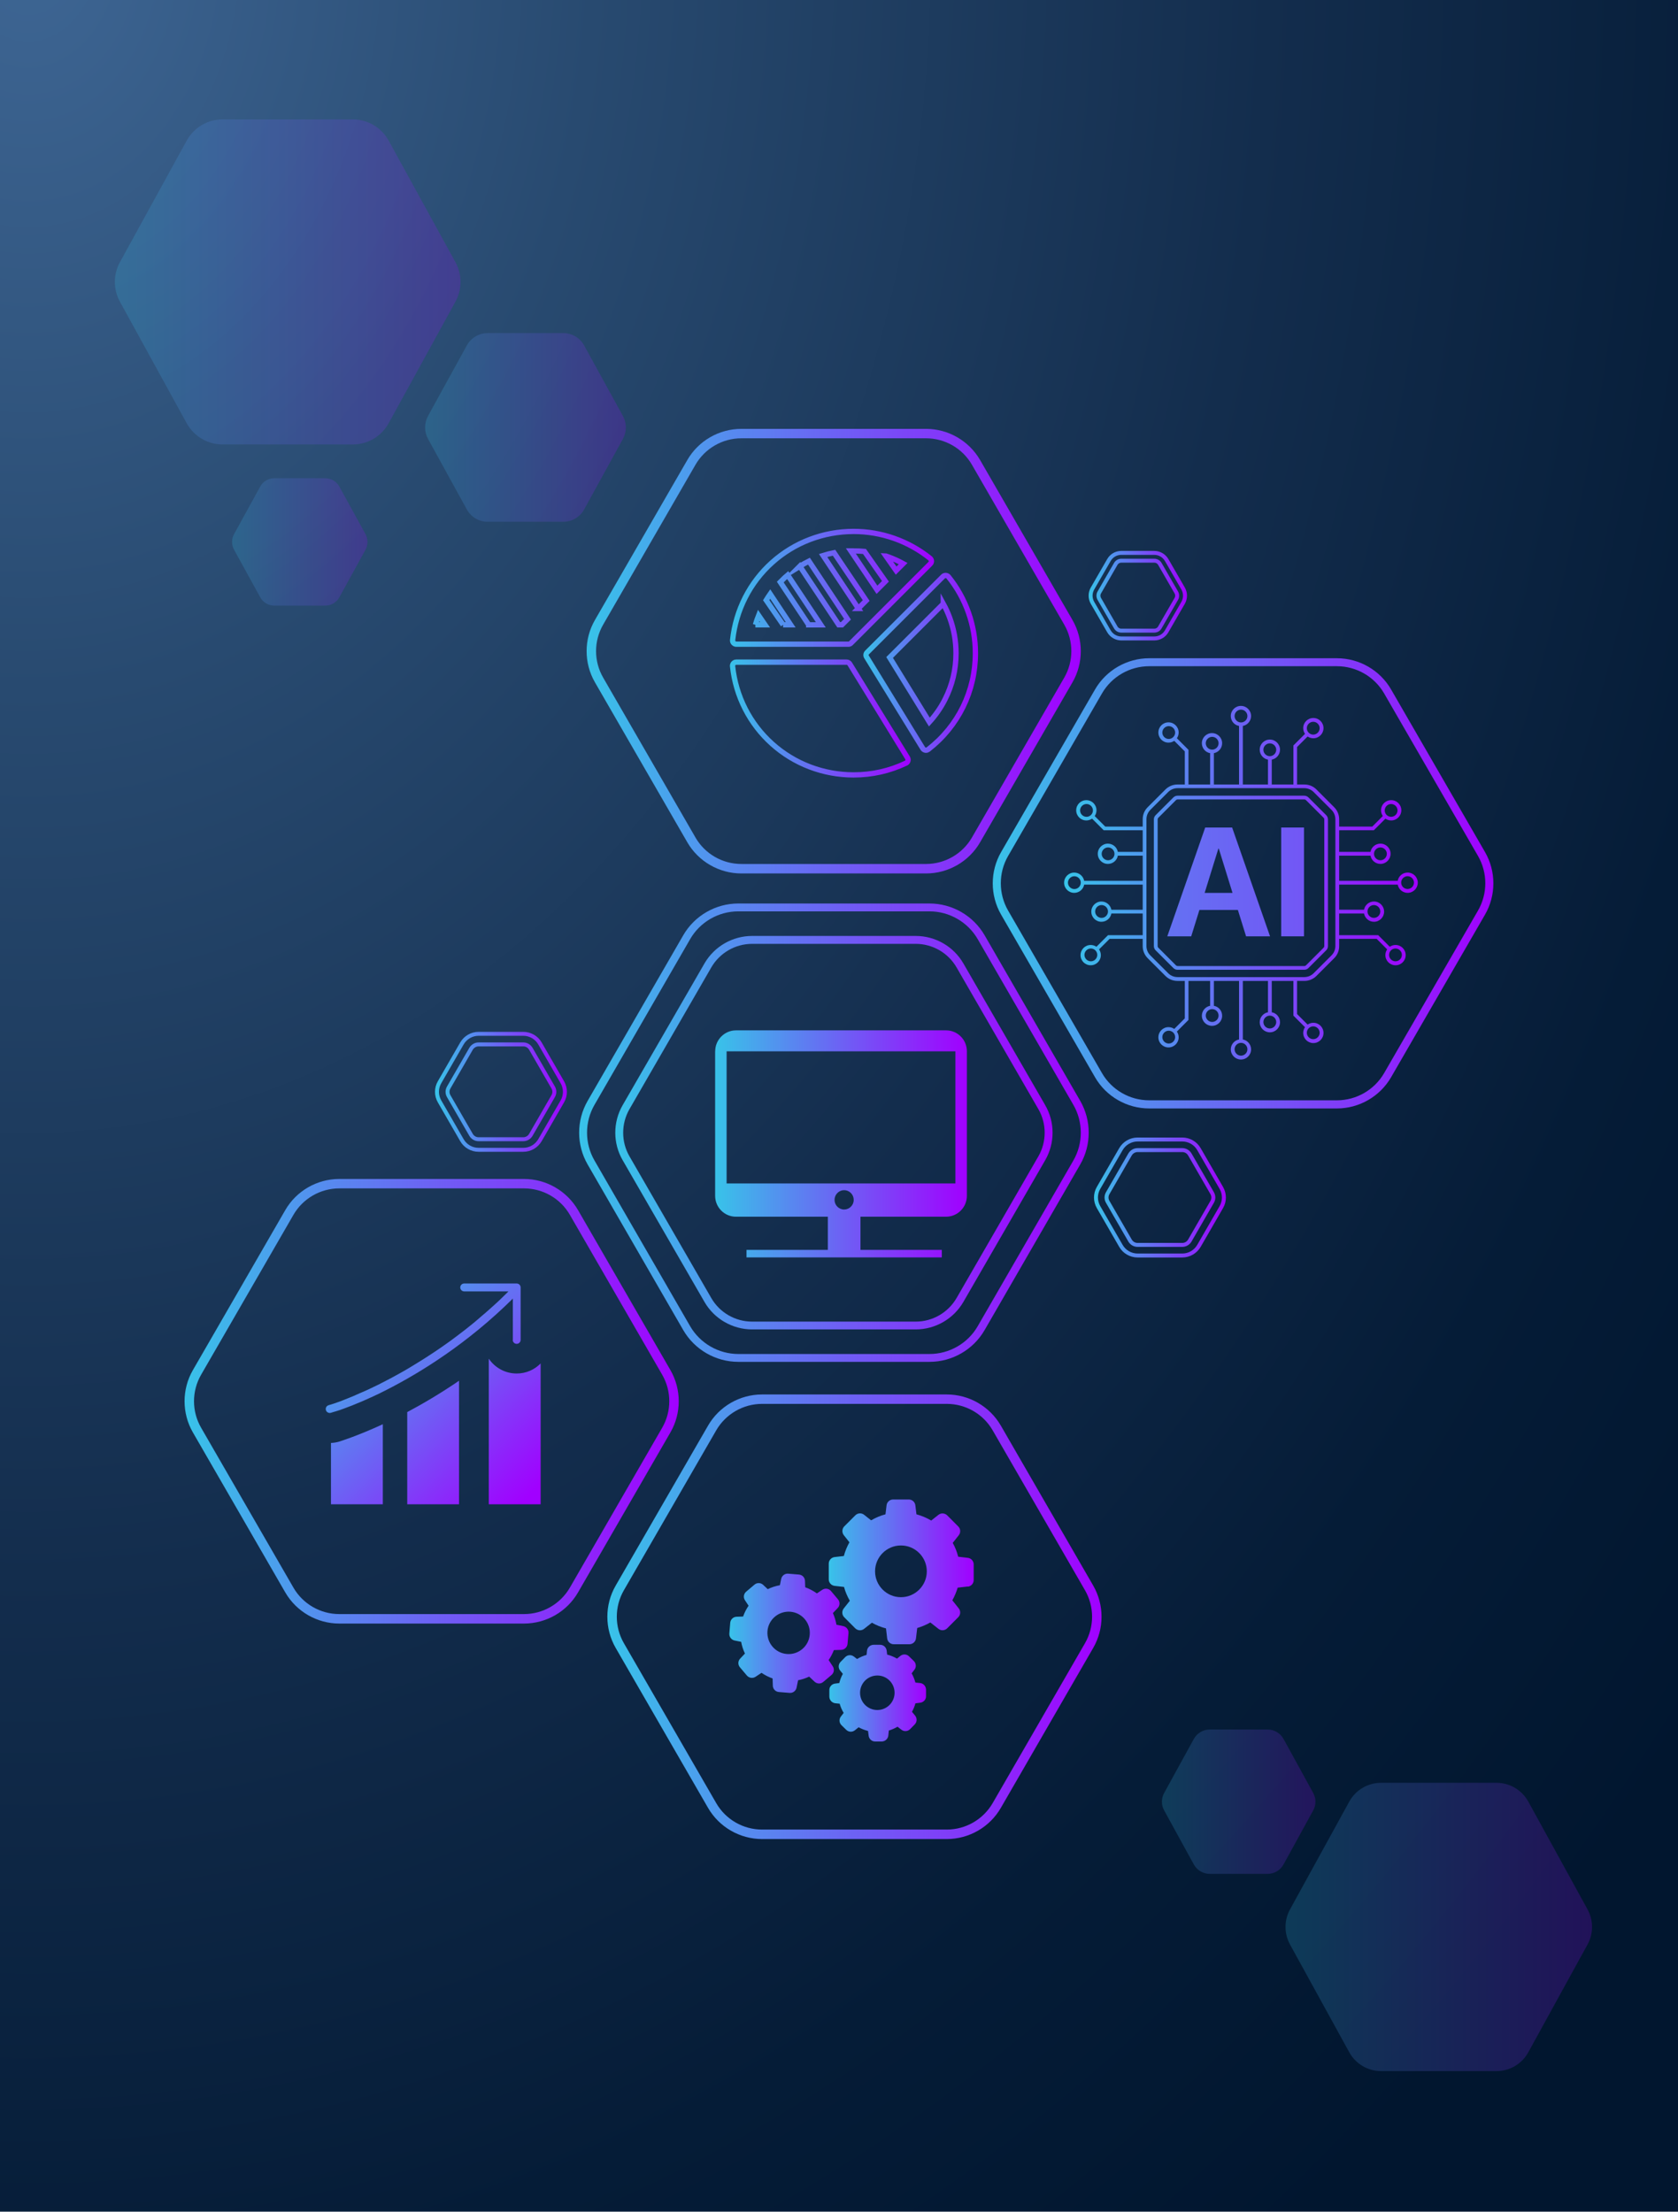 <?xml version="1.0" encoding="UTF-8"?>
<svg xmlns="http://www.w3.org/2000/svg" xmlns:xlink="http://www.w3.org/1999/xlink" viewBox="0 0 301 396.78">
  <defs>
    <style>
      .cls-1 {
        stroke: url(#linear-gradient-24);
      }

      .cls-1, .cls-2, .cls-3, .cls-4, .cls-5, .cls-6 {
        fill: none;
        stroke-miterlimit: 10;
      }

      .cls-1, .cls-2, .cls-4 {
        stroke-width: .95px;
      }

      .cls-7 {
        fill: url(#linear-gradient-2);
      }

      .cls-7, .cls-8, .cls-9, .cls-10, .cls-11 {
        opacity: .2;
      }

      .cls-12 {
        fill: url(#linear-gradient-17);
      }

      .cls-2 {
        stroke: url(#linear-gradient-23);
      }

      .cls-13 {
        fill: url(#linear-gradient-15);
      }

      .cls-14 {
        fill: url(#linear-gradient-18);
      }

      .cls-3 {
        stroke: url(#linear-gradient-7);
      }

      .cls-3, .cls-5, .cls-6 {
        stroke-width: .71px;
      }

      .cls-15 {
        fill: url(#linear-gradient-28);
      }

      .cls-16 {
        fill: url(#linear-gradient-20);
      }

      .cls-17 {
        isolation: isolate;
      }

      .cls-4 {
        stroke: url(#linear-gradient-25);
      }

      .cls-18 {
        fill: url(#linear-gradient-11);
      }

      .cls-8 {
        fill: url(#linear-gradient-5);
      }

      .cls-19 {
        fill: url(#radial-gradient);
        mix-blend-mode: multiply;
      }

      .cls-9 {
        fill: url(#linear-gradient);
      }

      .cls-20 {
        fill: url(#linear-gradient-10);
      }

      .cls-10 {
        fill: url(#linear-gradient-3);
      }

      .cls-21 {
        fill: url(#linear-gradient-16);
      }

      .cls-11 {
        fill: url(#linear-gradient-4);
      }

      .cls-5 {
        stroke: url(#linear-gradient-14);
      }

      .cls-22 {
        fill: url(#linear-gradient-21);
      }

      .cls-6 {
        stroke: url(#linear-gradient-6);
      }

      .cls-23 {
        fill: url(#linear-gradient-9);
      }

      .cls-24 {
        fill: url(#linear-gradient-22);
      }

      .cls-25 {
        fill: url(#linear-gradient-27);
      }

      .cls-26 {
        fill: url(#linear-gradient-29);
      }

      .cls-27 {
        fill: url(#linear-gradient-19);
      }

      .cls-28 {
        fill: url(#linear-gradient-8);
      }

      .cls-29 {
        fill: url(#linear-gradient-12);
      }

      .cls-30 {
        fill: url(#linear-gradient-13);
      }

      .cls-31 {
        fill: url(#linear-gradient-26);
      }
    </style>
    <radialGradient id="radial-gradient" cx="-144.76" cy="332.13" fx="-144.76" fy="332.13" r="639.73" gradientTransform="translate(93.37 -274.88) scale(.61 .8)" gradientUnits="userSpaceOnUse">
      <stop offset="0" stop-color="#3e6694"/>
      <stop offset=".26" stop-color="#284a70"/>
      <stop offset=".57" stop-color="#132d4d"/>
      <stop offset=".82" stop-color="#051c37"/>
      <stop offset=".99" stop-color="#01162f"/>
    </radialGradient>
    <linearGradient id="linear-gradient" x1="208.42" y1="323.23" x2="235.97" y2="323.23" gradientUnits="userSpaceOnUse">
      <stop offset="0" stop-color="#38c3e9"/>
      <stop offset="1" stop-color="#a100ff"/>
    </linearGradient>
    <linearGradient id="linear-gradient-2" x1="230.6" y1="345.7" x2="285.58" y2="345.7" xlink:href="#linear-gradient"/>
    <linearGradient id="linear-gradient-3" x1="76.26" y1="76.69" x2="112.27" y2="76.69" xlink:href="#linear-gradient"/>
    <linearGradient id="linear-gradient-4" x1="41.62" y1="97.23" x2="65.93" y2="97.23" xlink:href="#linear-gradient"/>
    <linearGradient id="linear-gradient-5" x1="20.6" y1="50.58" x2="82.62" y2="50.58" xlink:href="#linear-gradient"/>
    <linearGradient id="linear-gradient-6" x1="78.02" y1="195.88" x2="101.69" y2="195.88" xlink:href="#linear-gradient"/>
    <linearGradient id="linear-gradient-7" x1="196.24" y1="214.84" x2="219.9" y2="214.84" xlink:href="#linear-gradient"/>
    <linearGradient id="linear-gradient-8" x1="33.12" y1="251.39" x2="121.75" y2="251.39" xlink:href="#linear-gradient"/>
    <linearGradient id="linear-gradient-9" x1="108.95" y1="290.05" x2="197.59" y2="290.05" xlink:href="#linear-gradient"/>
    <linearGradient id="linear-gradient-10" x1="105.24" y1="116.82" x2="193.87" y2="116.82" xlink:href="#linear-gradient"/>
    <linearGradient id="linear-gradient-11" x1="178.08" y1="158.46" x2="267.88" y2="158.46" xlink:href="#linear-gradient"/>
    <linearGradient id="linear-gradient-12" x1="103.88" y1="203.21" x2="195.3" y2="203.21" xlink:href="#linear-gradient"/>
    <linearGradient id="linear-gradient-13" x1="110.37" y1="203.21" x2="188.81" y2="203.21" xlink:href="#linear-gradient"/>
    <linearGradient id="linear-gradient-14" x1="195.28" y1="106.86" x2="212.93" y2="106.86" xlink:href="#linear-gradient"/>
    <linearGradient id="linear-gradient-15" x1="47.78" y1="246.46" x2="82.3" y2="280.97" xlink:href="#linear-gradient"/>
    <linearGradient id="linear-gradient-16" x1="56.57" y1="237.66" x2="91.09" y2="272.18" xlink:href="#linear-gradient"/>
    <linearGradient id="linear-gradient-17" x1="64.66" y1="229.57" x2="99.18" y2="264.09" xlink:href="#linear-gradient"/>
    <linearGradient id="linear-gradient-18" x1="64.11" y1="230.12" x2="98.63" y2="264.64" xlink:href="#linear-gradient"/>
    <linearGradient id="linear-gradient-19" x1="128.28" y1="205.21" x2="173.44" y2="205.21" xlink:href="#linear-gradient"/>
    <linearGradient id="linear-gradient-20" x1="148.68" y1="282.01" x2="174.67" y2="282.01" xlink:href="#linear-gradient"/>
    <linearGradient id="linear-gradient-21" x1="130.82" y1="293.03" x2="152.19" y2="293.03" xlink:href="#linear-gradient"/>
    <linearGradient id="linear-gradient-22" x1="148.74" y1="303.75" x2="166.09" y2="303.75" xlink:href="#linear-gradient"/>
    <linearGradient id="linear-gradient-23" x1="130.94" y1="105.46" x2="167.55" y2="105.46" xlink:href="#linear-gradient"/>
    <linearGradient id="linear-gradient-24" x1="154.87" y1="118.92" x2="175.45" y2="118.92" xlink:href="#linear-gradient"/>
    <linearGradient id="linear-gradient-25" x1="130.94" y1="128.91" x2="163.37" y2="128.91" xlink:href="#linear-gradient"/>
    <linearGradient id="linear-gradient-26" x1="191.48" y1="158.36" x2="254.15" y2="158.36" xlink:href="#linear-gradient"/>
    <linearGradient id="linear-gradient-27" x1="191.48" y1="158.36" x2="254.15" y2="158.36" xlink:href="#linear-gradient"/>
    <linearGradient id="linear-gradient-28" x1="136.08" y1="158.22" x2="311.71" y2="158.22" xlink:href="#linear-gradient"/>
    <linearGradient id="linear-gradient-29" x1="136.08" y1="158.22" x2="311.71" y2="158.22" xlink:href="#linear-gradient"/>
  </defs>
  <g class="cls-17">
    <g id="Layer_1" data-name="Layer 1">
      <rect class="cls-19" x="-.93" y="-2.24" width="302.87" height="401.26"/>
      <g>
        <path class="cls-9" d="m227.38,310.28h-10.37c-1.19,0-2.29.65-2.86,1.69l-5.32,9.69c-.54.98-.54,2.17,0,3.14l5.32,9.69c.57,1.04,1.67,1.69,2.86,1.69h10.37c1.19,0,2.29-.65,2.86-1.69l5.32-9.69c.54-.98.54-2.17,0-3.14l-5.32-9.69c-.57-1.04-1.67-1.69-2.86-1.69Z"/>
        <path class="cls-7" d="m268.44,319.84h-20.7c-2.38,0-4.57,1.29-5.71,3.38l-10.63,19.34c-1.07,1.95-1.07,4.32,0,6.28l10.63,19.34c1.14,2.08,3.33,3.38,5.71,3.38h20.7c2.38,0,4.57-1.29,5.71-3.38l10.63-19.34c1.07-1.95,1.07-4.32,0-6.28l-10.63-19.34c-1.14-2.08-3.33-3.38-5.71-3.38Z"/>
      </g>
      <g>
        <path class="cls-10" d="m101.04,59.76h-13.56c-1.56,0-2.99.85-3.74,2.21l-6.96,12.66c-.7,1.28-.7,2.83,0,4.11l6.96,12.66c.75,1.36,2.18,2.21,3.74,2.21h13.56c1.56,0,2.99-.85,3.74-2.21l6.96-12.66c.7-1.28.7-2.83,0-4.11l-6.96-12.66c-.75-1.36-2.18-2.21-3.74-2.21Z"/>
        <path class="cls-11" d="m58.35,85.8h-9.15c-1.05,0-2.02.57-2.52,1.49l-4.7,8.55c-.47.86-.47,1.91,0,2.77l4.7,8.55c.51.92,1.47,1.49,2.52,1.49h9.15c1.05,0,2.02-.57,2.52-1.49l4.7-8.55c.47-.86.47-1.91,0-2.77l-4.7-8.55c-.51-.92-1.47-1.49-2.52-1.49Z"/>
        <path class="cls-8" d="m63.28,21.42h-23.35c-2.68,0-5.15,1.46-6.44,3.81l-11.98,21.81c-1.21,2.2-1.21,4.87,0,7.08l11.98,21.81c1.29,2.35,3.76,3.81,6.44,3.81h23.35c2.68,0,5.15-1.46,6.44-3.81l11.98-21.81c1.21-2.2,1.21-4.87,0-7.08l-11.98-21.81c-1.29-2.35-3.76-3.81-6.44-3.81Z"/>
      </g>
      <path class="cls-6" d="m93.87,206.28h-8.02c-1.23,0-2.38-.66-2.99-1.73l-4.01-6.95c-.62-1.07-.62-2.39,0-3.45l4.01-6.95c.62-1.07,1.76-1.73,2.99-1.73h8.02c1.23,0,2.38.66,2.99,1.73l4.01,6.95c.62,1.07.62,2.39,0,3.45l-4.01,6.95c-.62,1.07-1.76,1.73-2.99,1.73Zm-8.02-18.91c-.55,0-1.07.3-1.35.78l-4.01,6.95c-.28.48-.28,1.07,0,1.55l4.01,6.95c.28.48.79.78,1.35.78h8.02c.55,0,1.07-.3,1.35-.78l4.01-6.95c.28-.48.28-1.07,0-1.55l-4.01-6.95c-.28-.48-.79-.78-1.35-.78h-8.02Z"/>
      <path class="cls-3" d="m212.08,225.24h-8.02c-1.23,0-2.38-.66-2.99-1.73l-4.01-6.95c-.62-1.07-.62-2.39,0-3.45l4.01-6.95c.62-1.07,1.76-1.73,2.99-1.73h8.02c1.23,0,2.38.66,2.99,1.73l4.01,6.95c.62,1.07.62,2.39,0,3.45l-4.01,6.95c-.62,1.07-1.76,1.73-2.99,1.73Zm-8.02-18.91c-.55,0-1.07.3-1.35.78l-4.01,6.95c-.28.48-.28,1.07,0,1.55l4.01,6.95c.28.48.79.78,1.35.78h8.02c.55,0,1.07-.3,1.35-.78l4.01-6.95c.28-.48.28-1.07,0-1.55l-4.01-6.95c-.28-.48-.79-.78-1.35-.78h-8.02Z"/>
      <path class="cls-28" d="m94,291.27h-33.14c-3.98,0-7.69-2.14-9.69-5.59l-16.57-28.7c-1.99-3.45-1.99-7.74,0-11.18l16.57-28.7c1.99-3.45,5.7-5.59,9.69-5.59h33.14c3.98,0,7.69,2.14,9.69,5.59l16.57,28.7c1.99,3.45,1.99,7.74,0,11.18l-16.57,28.7c-1.99,3.45-5.7,5.59-9.69,5.59Zm-33.14-78.07c-3.38,0-6.53,1.82-8.22,4.74l-16.57,28.7c-1.69,2.93-1.69,6.56,0,9.49l16.57,28.7c1.69,2.93,4.84,4.74,8.22,4.74h33.14c3.38,0,6.53-1.82,8.22-4.74l16.57-28.7c1.69-2.93,1.69-6.56,0-9.49l-16.57-28.7c-1.69-2.93-4.84-4.74-8.22-4.74h-33.14Z"/>
      <path class="cls-23" d="m169.84,329.93h-33.14c-3.98,0-7.69-2.14-9.69-5.59l-16.57-28.7c-1.99-3.45-1.99-7.74,0-11.18l16.57-28.7c1.99-3.45,5.7-5.59,9.69-5.59h33.14c3.98,0,7.69,2.14,9.69,5.59l16.57,28.7c1.99,3.45,1.99,7.74,0,11.18l-16.57,28.7c-1.99,3.45-5.7,5.59-9.69,5.59Zm-33.14-78.07c-3.38,0-6.53,1.82-8.22,4.74l-16.57,28.7c-1.69,2.93-1.69,6.56,0,9.49l16.57,28.7c1.69,2.93,4.84,4.74,8.22,4.74h33.14c3.38,0,6.53-1.82,8.22-4.74l16.57-28.7c1.69-2.93,1.69-6.56,0-9.49l-16.57-28.7c-1.69-2.93-4.84-4.74-8.22-4.74h-33.14Z"/>
      <path class="cls-20" d="m166.12,156.7h-33.14c-3.98,0-7.69-2.14-9.69-5.59l-16.57-28.7c-1.99-3.45-1.99-7.74,0-11.18l16.57-28.7c1.99-3.45,5.7-5.59,9.69-5.59h33.14c3.98,0,7.69,2.14,9.69,5.59l16.57,28.7c1.99,3.45,1.99,7.74,0,11.18l-16.57,28.7c-1.99,3.45-5.7,5.59-9.69,5.59Zm-33.14-78.07c-3.38,0-6.53,1.82-8.22,4.74l-16.57,28.7c-1.69,2.93-1.69,6.56,0,9.49l16.57,28.7c1.69,2.93,4.84,4.74,8.22,4.74h33.14c3.38,0,6.53-1.82,8.22-4.74l16.57-28.7c1.69-2.93,1.69-6.56,0-9.49l-16.57-28.7c-1.69-2.93-4.84-4.74-8.22-4.74h-33.14Z"/>
      <path class="cls-18" d="m239.82,198.86h-33.68c-4,0-7.73-2.15-9.72-5.61l-16.84-29.16c-2-3.46-2-7.77,0-11.23l16.84-29.16c2-3.46,5.73-5.61,9.72-5.61h33.68c4,0,7.73,2.15,9.72,5.61l16.84,29.16c2,3.46,2,7.77,0,11.23l-16.84,29.16c-2,3.46-5.73,5.61-9.72,5.61Zm-33.68-79.34c-3.48,0-6.73,1.87-8.47,4.89l-16.84,29.16c-1.74,3.02-1.74,6.76,0,9.78l16.84,29.16c1.74,3.02,4.99,4.89,8.47,4.89h33.68c3.48,0,6.73-1.87,8.47-4.89l16.84-29.16c1.74-3.02,1.74-6.76,0-9.78l-16.84-29.16c-1.74-3.02-4.99-4.89-8.47-4.89h-33.68Z"/>
      <g>
        <path class="cls-29" d="m166.74,244.32h-34.3c-4.06,0-7.85-2.19-9.88-5.7l-17.15-29.71c-2.03-3.52-2.03-7.89,0-11.41l17.15-29.71c2.03-3.52,5.82-5.7,9.88-5.7h34.3c4.06,0,7.85,2.19,9.88,5.7l17.15,29.71c2.03,3.52,2.03,7.89,0,11.41l-17.15,29.71c-2.03,3.52-5.82,5.7-9.88,5.7Zm-34.3-80.82c-3.56,0-6.88,1.91-8.65,5l-17.15,29.71c-1.78,3.08-1.78,6.91,0,9.99l17.15,29.71c1.78,3.08,5.1,5,8.65,5h34.3c3.56,0,6.88-1.91,8.65-5l17.15-29.71c1.78-3.08,1.78-6.91,0-9.99l-17.15-29.71c-1.78-3.08-5.1-5-8.65-5h-34.3Z"/>
        <path class="cls-30" d="m164.27,238.5h-29.36c-3.51,0-6.79-1.89-8.54-4.93l-14.68-25.43c-1.76-3.04-1.76-6.82,0-9.87l14.68-25.43c1.76-3.04,5.03-4.93,8.54-4.93h29.36c3.51,0,6.79,1.89,8.54,4.93l14.68,25.43c1.76,3.04,1.76,6.82,0,9.87l-14.68,25.43c-1.76,3.04-5.03,4.93-8.54,4.93Zm-29.36-69.17c-3.01,0-5.81,1.62-7.32,4.23l-14.68,25.43c-1.5,2.61-1.5,5.85,0,8.45l14.68,25.43c1.5,2.61,4.31,4.23,7.32,4.23h29.36c3.01,0,5.81-1.62,7.32-4.23l14.68-25.43c1.5-2.61,1.5-5.85,0-8.45l-14.68-25.43c-1.5-2.61-4.31-4.23-7.32-4.23h-29.36Z"/>
      </g>
      <path class="cls-5" d="m207.06,114.54h-5.92c-.91,0-1.75-.49-2.21-1.27l-2.96-5.13c-.45-.79-.45-1.76,0-2.55l2.96-5.13c.45-.79,1.3-1.27,2.21-1.27h5.92c.91,0,1.75.49,2.21,1.27l2.96,5.13c.45.79.45,1.76,0,2.55l-2.96,5.13c-.45.79-1.3,1.27-2.21,1.27Zm-5.92-13.95c-.41,0-.79.22-.99.57l-2.96,5.13c-.2.35-.2.79,0,1.15l2.96,5.13c.2.35.58.57.99.57h5.92c.41,0,.79-.22.99-.57l2.96-5.13c.2-.35.2-.79,0-1.15l-2.96-5.13c-.2-.35-.58-.57-.99-.57h-5.92Z"/>
      <g>
        <path class="cls-13" d="m59.37,258.87v11h9.3v-14.36c-4.74,2.19-7.8,3.1-7.87,3.13-.45.13-.94.21-1.42.23Z"/>
        <path class="cls-21" d="m73.05,269.87h9.29v-22.16c-3.32,2.27-6.47,4.12-9.29,5.62v16.54Z"/>
        <path class="cls-12" d="m92.68,246.41c-2.07,0-3.89-1.04-4.98-2.63,0,0-.02.01-.02.02v26.07h9.3v-25.27c-1.09,1.12-2.61,1.81-4.29,1.81Z"/>
        <path class="cls-14" d="m91.97,240.38c0,.39.32.71.71.71s.71-.32.71-.71v-9.41c0-.39-.32-.71-.71-.71h-9.41c-.39,0-.71.32-.71.71s.32.71.71.71h7.94c-.24.24-.47.47-.71.7,0,0-.01.01-.02.02-.23.22-.46.45-.69.67-.01.01-.03.03-.04.04-.23.21-.45.43-.68.64-.02.02-.04.03-.06.05-.22.2-.44.41-.66.6-.03.02-.05.05-.08.07-.22.2-.43.39-.65.58-.03.03-.06.05-.09.08-.21.19-.42.38-.64.56-.03.03-.06.06-.1.08-.21.18-.42.36-.63.54-.03.03-.07.06-.1.09-.21.18-.42.35-.62.53-.03.03-.07.06-.1.09-.21.17-.41.34-.62.51-.04.03-.08.06-.11.09-.2.17-.41.33-.61.49-.04.03-.08.06-.11.09-.2.16-.41.32-.61.48-.04.03-.08.06-.12.09-.2.16-.4.31-.6.46-.04.03-.08.06-.12.09-.2.15-.4.3-.59.45-.04.03-.08.06-.12.09-.2.15-.39.29-.58.43-.04.03-.09.06-.13.1-.19.14-.39.28-.58.42-.04.03-.09.06-.13.09-.19.14-.38.28-.58.41-.04.03-.09.06-.13.09-.19.13-.38.27-.57.4-.04.03-.09.06-.13.09-.19.13-.37.26-.56.38-.04.03-.09.06-.13.09-.19.13-.37.25-.56.37-.04.03-.09.06-.13.09-.18.12-.37.24-.55.36-.05.03-.09.06-.14.09-.18.12-.36.24-.54.35-.04.03-.09.06-.13.08-.18.12-.36.23-.54.34-.04.03-.09.06-.13.08-.18.11-.36.22-.53.33-.04.03-.09.05-.13.08-.18.11-.35.21-.52.32-.04.03-.09.05-.13.08-.17.1-.34.21-.51.31-.04.03-.09.05-.13.08-.17.1-.34.2-.51.3-.04.03-.09.05-.13.08-.17.1-.34.19-.5.29-.04.02-.08.05-.13.07-.17.1-.33.19-.5.28-.04.02-.08.05-.12.07-.16.09-.33.18-.49.27-.04.02-.08.05-.13.07-.16.09-.32.17-.47.26-.04.02-.08.05-.13.07-.16.08-.31.17-.47.25-.04.02-.08.04-.12.06-.16.08-.31.16-.46.24-.04.02-.08.04-.11.06-.15.08-.31.16-.46.24-.03.02-.07.04-.1.05-.15.08-.3.15-.45.23-.04.02-.07.04-.11.06-.15.07-.29.15-.44.22-.04.02-.07.04-.11.05-.14.07-.29.14-.43.21-.04.02-.07.03-.11.05-.14.07-.28.13-.41.2-.04.02-.07.03-.11.05-.14.06-.27.13-.4.19-.03.02-.07.03-.1.05-.13.06-.27.12-.4.18-.03.01-.06.03-.09.04-.13.06-.26.12-.38.17-.03.01-.06.03-.1.04-.12.06-.25.11-.37.16-.03.01-.07.03-.1.04-.12.05-.24.1-.35.16-.03.01-.06.03-.09.04-.12.05-.23.1-.35.15-.03.01-.06.02-.08.04-.11.05-.22.1-.33.14-.03.01-.06.02-.08.04-.11.05-.22.09-.32.13-.03.01-.05.02-.08.03-.1.04-.21.09-.31.13-.03.01-.05.02-.08.03-.1.04-.2.08-.3.12-.02,0-.04.02-.06.03-.1.04-.19.08-.29.11-.02,0-.05.02-.07.03-.09.03-.18.07-.26.1-.02,0-.05.02-.07.03-.09.03-.17.06-.25.1-.02,0-.03.01-.05.02-.09.03-.17.06-.25.09-.02,0-.03.01-.05.02-.08.03-.16.06-.23.08-.02,0-.04.01-.06.02-.07.02-.14.05-.2.07-.02,0-.03.01-.05.02-.06.02-.13.05-.19.07-.01,0-.03,0-.04.01-.06.02-.12.04-.18.06-.01,0-.02,0-.03.01-.06.02-.11.04-.17.06,0,0-.01,0-.02,0-.05.02-.1.04-.15.05-.02,0-.04.01-.05.02-.04.01-.07.02-.1.03-.01,0-.03,0-.04.01-.03.01-.07.02-.09.03-.01,0-.02,0-.04.01-.03,0-.05.02-.08.02-.02,0-.04.01-.06.02-.01,0-.02,0-.03.01-.01,0-.02,0-.03,0-.02,0-.04.01-.05.02-.03,0-.05.01-.05.02-.38.11-.59.5-.48.88.09.31.37.51.68.51.07,0,.13,0,.2-.03,0,0,.02,0,.05-.01.02,0,.05-.02.09-.03.05-.02.11-.04.19-.06,0,0,0,0,.01,0,.03-.01.07-.02.11-.04,0,0,.02,0,.03,0,.04-.01.09-.03.14-.05,0,0,.01,0,.02,0,.05-.02.1-.03.16-.05,0,0,.01,0,.02,0,.06-.02.12-.04.18-.06,0,0,.01,0,.02,0,.06-.02.13-.05.2-.07,0,0,.02,0,.02,0,.07-.02.14-.05.22-.08,0,0,.02,0,.03,0,.07-.03.15-.05.23-.08.01,0,.02,0,.03-.01.08-.03.17-.06.26-.1,0,0,.01,0,.02,0,.09-.03.18-.07.27-.1.01,0,.02,0,.03-.01.09-.03.19-.07.29-.11.01,0,.02,0,.03-.01.1-.04.2-.08.31-.12.01,0,.02,0,.03-.01.11-.04.22-.09.33-.13,0,0,.02,0,.02,0,.11-.05.23-.09.35-.14,0,0,.02,0,.02,0,.12-.05.24-.1.36-.15,0,0,.02,0,.03-.01.12-.05.25-.1.38-.16,0,0,.02,0,.03-.01.13-.05.26-.11.4-.17,0,0,.01,0,.02,0,.14-.06.28-.12.42-.18,0,0,.01,0,.02,0,.14-.06.28-.12.43-.19,0,0,.02,0,.03-.01.15-.06.29-.13.44-.2,0,0,.01,0,.02,0,.15-.07.3-.14.46-.21,0,0,.02,0,.02-.01.16-.07.32-.15.48-.22,0,0,.01,0,.02,0,.16-.08.33-.15.49-.23,0,0,.02,0,.02-.01.17-.08.33-.16.5-.24,0,0,.01,0,.02,0,.17-.08.35-.17.53-.26,0,0,0,0,0,0,.18-.09.36-.18.54-.27,0,0,0,0,0,0,.18-.09.37-.19.56-.28,0,0,0,0,0,0,6.25-3.18,14.63-8.4,22.72-16.41v7.46Z"/>
      </g>
      <path class="cls-27" d="m128.28,188.61v25.91c0,2.08,1.67,3.76,3.73,3.76h16.49v5.95h-14.59v1.35h35.03v-1.35h-14.59v-5.95h15.36c2.06,0,3.73-1.68,3.73-3.76v-25.91c0-2.08-1.67-3.76-3.73-3.76h-37.69c-2.06,0-3.73,1.69-3.73,3.76Zm23.14,28.38c-.95,0-1.72-.78-1.72-1.73s.77-1.74,1.72-1.74,1.72.78,1.72,1.74-.77,1.73-1.72,1.73Zm-21.08-28.38h41.04v23.7h-41.04v-23.7Z"/>
      <g>
        <path class="cls-16" d="m173.61,284.65c.6-.07,1.05-.58,1.05-1.18v-2.81c0-.6-.45-1.11-1.05-1.18l-1.73-.2c-.22-.87-.54-1.7-.98-2.48l1.08-1.37c.38-.48.34-1.15-.09-1.58l-1.98-1.99c-.43-.42-1.11-.47-1.58-.09l-1.29,1.02c-.83-.49-1.72-.87-2.65-1.12l-.19-1.61c-.07-.6-.58-1.05-1.18-1.05h-2.81c-.6,0-1.11.45-1.18,1.05l-.19,1.61c-.91.24-1.77.61-2.58,1.08l-1.25-.99c-.47-.38-1.15-.34-1.58.09l-1.98,1.98c-.42.43-.46,1.1-.09,1.58l1.01,1.28c-.43.77-.77,1.59-1,2.46l-1.65.19c-.6.07-1.06.58-1.06,1.18v2.81c0,.6.45,1.11,1.06,1.18l1.68.19c.23.87.59,1.7,1.04,2.48l-1.09,1.38c-.37.48-.34,1.15.09,1.58l1.98,1.99c.43.42,1.11.47,1.58.09l1.4-1.1c.79.45,1.64.79,2.53,1.02l.21,1.79c.07.6.58,1.05,1.18,1.05h2.81c.6,0,1.11-.45,1.18-1.05l.22-1.86c.82-.24,1.61-.57,2.35-1l1.45,1.14c.48.38,1.15.34,1.58-.09l1.98-1.99c.42-.43.47-1.1.09-1.58l-1.15-1.45c.4-.72.72-1.48.96-2.27l1.82-.21Zm-12-7.39c2.56,0,4.64,2.08,4.64,4.64s-2.08,4.64-4.64,4.64-4.64-2.08-4.64-4.64,2.08-4.64,4.64-4.64h0Zm0,0"/>
        <path class="cls-22" d="m133.85,285.55c-.46.39-.55,1.05-.21,1.55l.64.97c-.41.6-.74,1.25-.98,1.94l-1.18.04c-.6.02-1.08.49-1.13,1.08l-.16,1.93c-.05.59.36,1.13.94,1.25l1.18.24c.13.72.36,1.43.68,2.1l-.86.91c-.41.43-.43,1.1-.04,1.56l1.25,1.48c.39.45,1.05.55,1.55.22l1.07-.71c.62.42,1.28.76,1.99,1.01l.04,1.3c.02.6.48,1.08,1.08,1.13l1.93.16c.59.05,1.13-.36,1.25-.94l.27-1.33c.69-.13,1.35-.35,1.99-.65l.97.91c.44.41,1.11.43,1.56.04l1.48-1.25c.46-.39.55-1.05.22-1.55l-.74-1.12c.38-.56.7-1.16.94-1.79l1.32-.04c.6-.02,1.08-.49,1.13-1.08l.17-1.93c.05-.59-.36-1.13-.94-1.25l-1.22-.25c-.12-.72-.34-1.42-.63-2.09l.86-.91c.41-.43.43-1.11.04-1.56l-1.25-1.49c-.39-.46-1.05-.55-1.55-.22l-.98.65c-.64-.46-1.34-.83-2.09-1.1l-.04-1.15c-.02-.6-.48-1.08-1.08-1.13l-1.94-.16c-.59-.05-1.13.36-1.25.94l-.23,1.13c-.76.14-1.49.37-2.18.71l-.82-.77c-.43-.41-1.11-.43-1.56-.04l-1.48,1.25h0Zm7.29,11.18c-2.09-.17-3.64-2.02-3.47-4.11.17-2.09,2.02-3.64,4.11-3.47,2.09.17,3.65,2.02,3.47,4.11-.17,2.09-2.02,3.65-4.11,3.47h0Zm0,0"/>
        <path class="cls-24" d="m164.2,301.85c-.15-.58-.38-1.13-.67-1.65l.5-.65c.37-.47.32-1.14-.11-1.56l-.86-.84c-.43-.42-1.09-.45-1.56-.07l-.59.48c-.56-.32-1.15-.57-1.77-.72l-.09-.73c-.08-.59-.58-1.04-1.18-1.03h-1.19c-.6.02-1.1.48-1.16,1.07l-.07.74c-.6.17-1.18.42-1.71.74l-.57-.44c-.48-.37-1.14-.32-1.56.11l-.83.85c-.42.43-.45,1.1-.07,1.56l.48.58c-.28.52-.5,1.07-.64,1.65l-.76.1c-.59.08-1.04.58-1.02,1.18v1.19c.02.6.47,1.09,1.07,1.16l.78.08c.16.58.4,1.13.72,1.65l-.5.65c-.37.48-.32,1.14.11,1.56l.85.83c.43.42,1.09.45,1.56.07l.66-.53c.53.29,1.1.51,1.69.66l.11.86c.07.59.58,1.04,1.18,1.03h1.19c.6-.02,1.1-.48,1.16-1.07l.09-.9c.55-.16,1.07-.39,1.56-.68l.7.54c.47.37,1.14.32,1.56-.11l.83-.85c.42-.43.44-1.1.07-1.56l-.57-.7c.27-.48.48-.99.62-1.52l.88-.11c.59-.08,1.04-.58,1.02-1.18v-1.19c-.02-.6-.47-1.1-1.07-1.16l-.82-.08Zm-6.86-1.26c1.71-.02,3.11,1.35,3.13,3.06.02,1.71-1.35,3.11-3.06,3.13-1.71.02-3.12-1.35-3.13-3.06-.02-1.71,1.35-3.11,3.06-3.13h0Zm0,0"/>
      </g>
      <g>
        <path class="cls-2" d="m166.88,101.16c.13-.13.2-.32.2-.51-.01-.19-.1-.37-.25-.49-3.87-3.11-8.73-4.82-13.69-4.82-5.44,0-10.63,1.98-14.63,5.57-4,3.59-6.51,8.53-7.09,13.92-.02.19.04.38.17.52.13.14.31.22.5.22h20.1c.18,0,.35-.07.47-.2l14.22-14.22Zm-12.92,8l-6.31-9.5c.64-.2,1.3-.37,1.96-.5l5.77,8.58-1.42,1.42Zm-.82-10.33c.64,0,1.29.04,1.93.1l3.76,5.36-1.52,1.52-4.69-6.98c.18,0,.35,0,.52,0h0Zm5.79.93c.18.06.36.12.54.19.87.32,1.73.71,2.54,1.16l-1.26,1.26-1.83-2.61h0Zm-18.45,12.33l-3.04-4.42c.23-.38.47-.74.72-1.1l3.67,5.52h-1.36Zm-4.97,0c.16-.57.35-1.13.57-1.68l1.15,1.68h-1.73Zm9.55,0l-5.1-7.67c.26-.27.53-.53.79-.77.18-.16.36-.32.55-.48l5.94,8.93h-2.18Zm-1.59-10.51c.53-.33,1.08-.63,1.64-.91l6.92,10.42-1,1h-.58l-6.98-10.51Zm6.98,10.51"/>
        <path class="cls-1" d="m155.54,117.05c-.22.22-.26.56-.09.82l10.08,16.4c.1.16.27.27.45.31.04,0,.08.01.12.01.15,0,.29-.05.41-.14,5.38-4.17,8.46-10.46,8.46-17.27,0-4.97-1.71-9.83-4.82-13.69-.12-.15-.3-.24-.49-.25-.19-.01-.38.06-.51.2l-13.61,13.61h0Zm13.67-8.74c.45.82.84,1.67,1.16,2.55.74,2.02,1.12,4.15,1.12,6.33,0,2.93-.67,5.73-1.99,8.32-.74,1.46-1.68,2.81-2.79,4.03l-7.13-11.59,9.63-9.63Zm-9.63,9.63"/>
        <path class="cls-4" d="m132.08,118.79c-.19,0-.37.08-.5.22-.13.14-.19.33-.17.52.57,5.39,3.09,10.33,7.09,13.92,4,3.59,9.19,5.57,14.63,5.57,3.28,0,6.44-.71,9.38-2.11.17-.08.3-.23.35-.41.06-.18.03-.38-.07-.54l-10.36-16.85c-.12-.2-.34-.32-.57-.32h-19.77Zm0,0"/>
      </g>
      <g>
        <path class="cls-31" d="m252.5,156.54c-.89,0-1.63.64-1.78,1.48h-10.5v-4.51h5.62c.16.84.9,1.48,1.78,1.48,1,0,1.82-.81,1.82-1.82s-.81-1.82-1.82-1.82c-.89,0-1.63.64-1.78,1.48h-5.62v-3.88h6.22l2.08-2.08c.29.2.65.32,1.03.32,1,0,1.82-.81,1.82-1.82s-.81-1.82-1.82-1.82-1.82.81-1.82,1.82c0,.38.12.73.32,1.03l-1.89,1.89h-5.94v-1.31c0-.82-.32-1.58-.89-2.16l-3.19-3.19c-.58-.58-1.34-.89-2.16-.89h-1.31v-6.72l1.89-1.89c.29.2.65.32,1.03.32,1,0,1.82-.81,1.82-1.82s-.81-1.82-1.82-1.82-1.82.81-1.82,1.82c0,.38.12.73.32,1.03l-2.08,2.08v7h-3.88v-4.46c.84-.16,1.48-.9,1.48-1.78,0-1-.81-1.82-1.82-1.82s-1.82.81-1.82,1.82c0,.89.64,1.63,1.48,1.78v4.46h-4.51v-10.5c.84-.16,1.48-.9,1.48-1.78,0-1-.81-1.82-1.82-1.82s-1.82.81-1.82,1.82c0,.89.64,1.63,1.48,1.78v10.5h-4.51v-5.62c.84-.16,1.48-.9,1.48-1.78,0-1-.81-1.82-1.82-1.82s-1.82.81-1.82,1.82c0,.89.64,1.63,1.48,1.78v5.62h-3.88v-6.22l-2.08-2.08c.2-.29.32-.65.32-1.03,0-1-.81-1.82-1.82-1.82s-1.82.81-1.82,1.82.81,1.82,1.82,1.82c.38,0,.73-.12,1.03-.32l1.89,1.89v5.94h-1.31c-.82,0-1.58.32-2.16.89l-3.19,3.19c-.58.58-.89,1.34-.89,2.16v1.31h-6.72l-1.89-1.89c.2-.29.32-.65.32-1.03,0-1-.81-1.82-1.82-1.82s-1.82.81-1.82,1.82.81,1.82,1.82,1.82c.38,0,.73-.12,1.03-.32l2.08,2.08h7v3.88h-4.46c-.16-.84-.9-1.48-1.78-1.48-1,0-1.82.81-1.82,1.82s.81,1.82,1.82,1.82c.89,0,1.63-.64,1.78-1.48h4.46v4.51h-10.5c-.16-.84-.9-1.48-1.78-1.48-1,0-1.82.81-1.82,1.82s.81,1.82,1.82,1.82c.89,0,1.63-.64,1.78-1.48h10.5v4.51h-5.62c-.16-.84-.9-1.48-1.78-1.48-1,0-1.82.81-1.82,1.82s.81,1.82,1.82,1.82c.89,0,1.63-.64,1.78-1.48h5.62v3.88h-6.22l-2.08,2.08c-.29-.2-.65-.32-1.03-.32-1,0-1.82.81-1.82,1.82s.81,1.82,1.82,1.82,1.82-.81,1.82-1.82c0-.38-.12-.73-.32-1.03l1.89-1.89h5.94v1.31c0,.82.32,1.58.89,2.16l3.19,3.19c.58.58,1.34.89,2.16.89h1.31v6.72l-1.89,1.89c-.29-.2-.65-.32-1.03-.32-1,0-1.82.81-1.82,1.82s.81,1.82,1.82,1.82,1.82-.81,1.82-1.82c0-.38-.12-.73-.32-1.03l2.08-2.08v-7h3.88v4.46c-.84.16-1.48.9-1.48,1.78,0,1,.81,1.82,1.82,1.82s1.82-.81,1.82-1.82c0-.89-.64-1.63-1.48-1.78v-4.46h4.51v10.5c-.84.16-1.48.9-1.48,1.78,0,1,.81,1.82,1.82,1.82s1.82-.81,1.82-1.82c0-.89-.64-1.63-1.48-1.78v-10.5h4.51v5.62c-.84.16-1.48.9-1.48,1.78,0,1,.81,1.82,1.82,1.82s1.82-.81,1.82-1.82c0-.89-.64-1.63-1.48-1.78v-5.62h3.88v6.22l2.08,2.08c-.2.29-.32.65-.32,1.03,0,1,.81,1.82,1.82,1.82s1.82-.81,1.82-1.82-.81-1.82-1.82-1.82c-.38,0-.73.12-1.03.32l-1.89-1.89v-5.94h1.31c.82,0,1.58-.32,2.16-.89l3.19-3.19c.58-.58.89-1.34.89-2.16v-1.31h6.72l1.89,1.89c-.2.29-.32.65-.32,1.03,0,1,.81,1.82,1.82,1.82s1.82-.81,1.82-1.82-.81-1.82-1.82-1.82c-.38,0-.73.12-1.03.32l-2.08-2.08h-7v-3.88h4.46c.16.84.9,1.48,1.78,1.48,1,0,1.82-.81,1.82-1.82s-.81-1.82-1.82-1.82c-.89,0-1.63.64-1.78,1.48h-4.46v-4.51h10.5c.16.84.9,1.48,1.78,1.48,1,0,1.82-.81,1.82-1.82s-.81-1.82-1.82-1.82Zm-4.88-4.51c.63,0,1.15.52,1.15,1.15s-.52,1.15-1.15,1.15-1.15-.52-1.15-1.15.52-1.15,1.15-1.15Zm1.92-7.79c.63,0,1.15.52,1.15,1.15s-.52,1.15-1.15,1.15-1.15-.52-1.15-1.15.52-1.15,1.15-1.15Zm-13.97-14.75c.63,0,1.15.52,1.15,1.15s-.52,1.15-1.15,1.15-1.15-.52-1.15-1.15.52-1.15,1.15-1.15Zm-8.94,5.02c0-.63.52-1.15,1.15-1.15s1.15.52,1.15,1.15-.52,1.15-1.15,1.15-1.15-.52-1.15-1.15Zm-5.17-6.05c0-.63.52-1.15,1.15-1.15s1.15.52,1.15,1.15-.52,1.15-1.15,1.15-1.15-.52-1.15-1.15Zm-5.17,4.88c0-.63.52-1.15,1.15-1.15s1.15.52,1.15,1.15-.52,1.15-1.15,1.15-1.15-.52-1.15-1.15Zm-6.64-.77c-.63,0-1.15-.52-1.15-1.15s.52-1.15,1.15-1.15,1.15.52,1.15,1.15-.52,1.15-1.15,1.15Zm-14.75,13.97c-.63,0-1.15-.52-1.15-1.15s.52-1.15,1.15-1.15,1.15.52,1.15,1.15-.52,1.15-1.15,1.15Zm3.87,7.79c-.63,0-1.15-.52-1.15-1.15s.52-1.15,1.15-1.15,1.15.52,1.15,1.15-.52,1.15-1.15,1.15Zm-6.05,5.17c-.63,0-1.15-.52-1.15-1.15s.52-1.15,1.15-1.15,1.15.52,1.15,1.15-.52,1.15-1.15,1.15Zm4.88,5.17c-.63,0-1.15-.52-1.15-1.15s.52-1.15,1.15-1.15,1.15.52,1.15,1.15-.52,1.15-1.15,1.15Zm-1.92,7.79c-.63,0-1.15-.52-1.15-1.15s.52-1.15,1.15-1.15,1.15.52,1.15,1.15-.52,1.15-1.15,1.15Zm13.97,14.75c-.63,0-1.15-.52-1.15-1.15s.52-1.15,1.15-1.15,1.15.52,1.15,1.15-.52,1.15-1.15,1.15Zm8.94-5.02c0,.63-.52,1.15-1.15,1.15s-1.15-.52-1.15-1.15.52-1.15,1.15-1.15,1.15.52,1.15,1.15Zm5.17,6.05c0,.63-.52,1.15-1.15,1.15s-1.15-.52-1.15-1.15.52-1.15,1.15-1.15,1.15.52,1.15,1.15Zm5.17-4.88c0,.63-.52,1.15-1.15,1.15s-1.15-.52-1.15-1.15.52-1.15,1.15-1.15,1.15.52,1.15,1.15Zm6.64.77c.63,0,1.15.52,1.15,1.15s-.52,1.15-1.15,1.15-1.15-.52-1.15-1.15.52-1.15,1.15-1.15Zm14.75-13.97c.63,0,1.15.52,1.15,1.15s-.52,1.15-1.15,1.15-1.15-.52-1.15-1.15.52-1.15,1.15-1.15Zm-3.87-7.79c.63,0,1.15.52,1.15,1.15s-.52,1.15-1.15,1.15-1.15-.52-1.15-1.15.52-1.15,1.15-1.15Zm-6.91,7.34c0,.64-.25,1.24-.7,1.69l-3.19,3.19c-.45.45-1.05.7-1.69.7h-22.73c-.64,0-1.24-.25-1.69-.7l-3.19-3.19c-.45-.45-.7-1.05-.7-1.69v-22.73c0-.64.25-1.24.7-1.69l3.19-3.19c.45-.45,1.05-.7,1.69-.7h22.73c.64,0,1.24.25,1.69.7l3.19,3.19c.45.45.7,1.05.7,1.69v22.73Zm12.95-10.22c-.63,0-1.15-.52-1.15-1.15s.52-1.15,1.15-1.15,1.15.52,1.15,1.15-.52,1.15-1.15,1.15Z"/>
        <path class="cls-25" d="m234.71,143.06c-.2-.2-.46-.31-.75-.31h-22.73c-.28,0-.55.11-.75.31l-3.19,3.19c-.2.2-.31.46-.31.75v22.73c0,.28.11.55.31.75l3.19,3.19c.2.2.46.31.75.31h22.73c.28,0,.55-.11.75-.31l3.19-3.19c.2-.2.31-.46.31-.75v-22.73c0-.28-.11-.55-.31-.75l-3.19-3.19Zm2.84,26.67c0,.1-.04.2-.11.28l-3.19,3.19c-.07.07-.17.11-.28.11h-22.73c-.1,0-.2-.04-.28-.11l-3.19-3.19c-.07-.07-.11-.17-.11-.28v-22.73c0-.1.04-.2.11-.28l3.19-3.19c.07-.07.17-.11.28-.11h22.73c.1,0,.2.04.28.11l3.19,3.19c.07.07.11.17.11.28v22.73Z"/>
        <path class="cls-15" d="m216.19,148.46l-6.8,19.52h4.29l1.47-4.73h6.9l1.47,4.73h4.3l-6.8-19.52h-4.82Zm-.1,11.73l2.46-7.94h.08l2.46,7.94h-5Z"/>
        <rect class="cls-26" x="229.82" y="148.46" width="4.09" height="19.52"/>
      </g>
    </g>
  </g>
</svg>